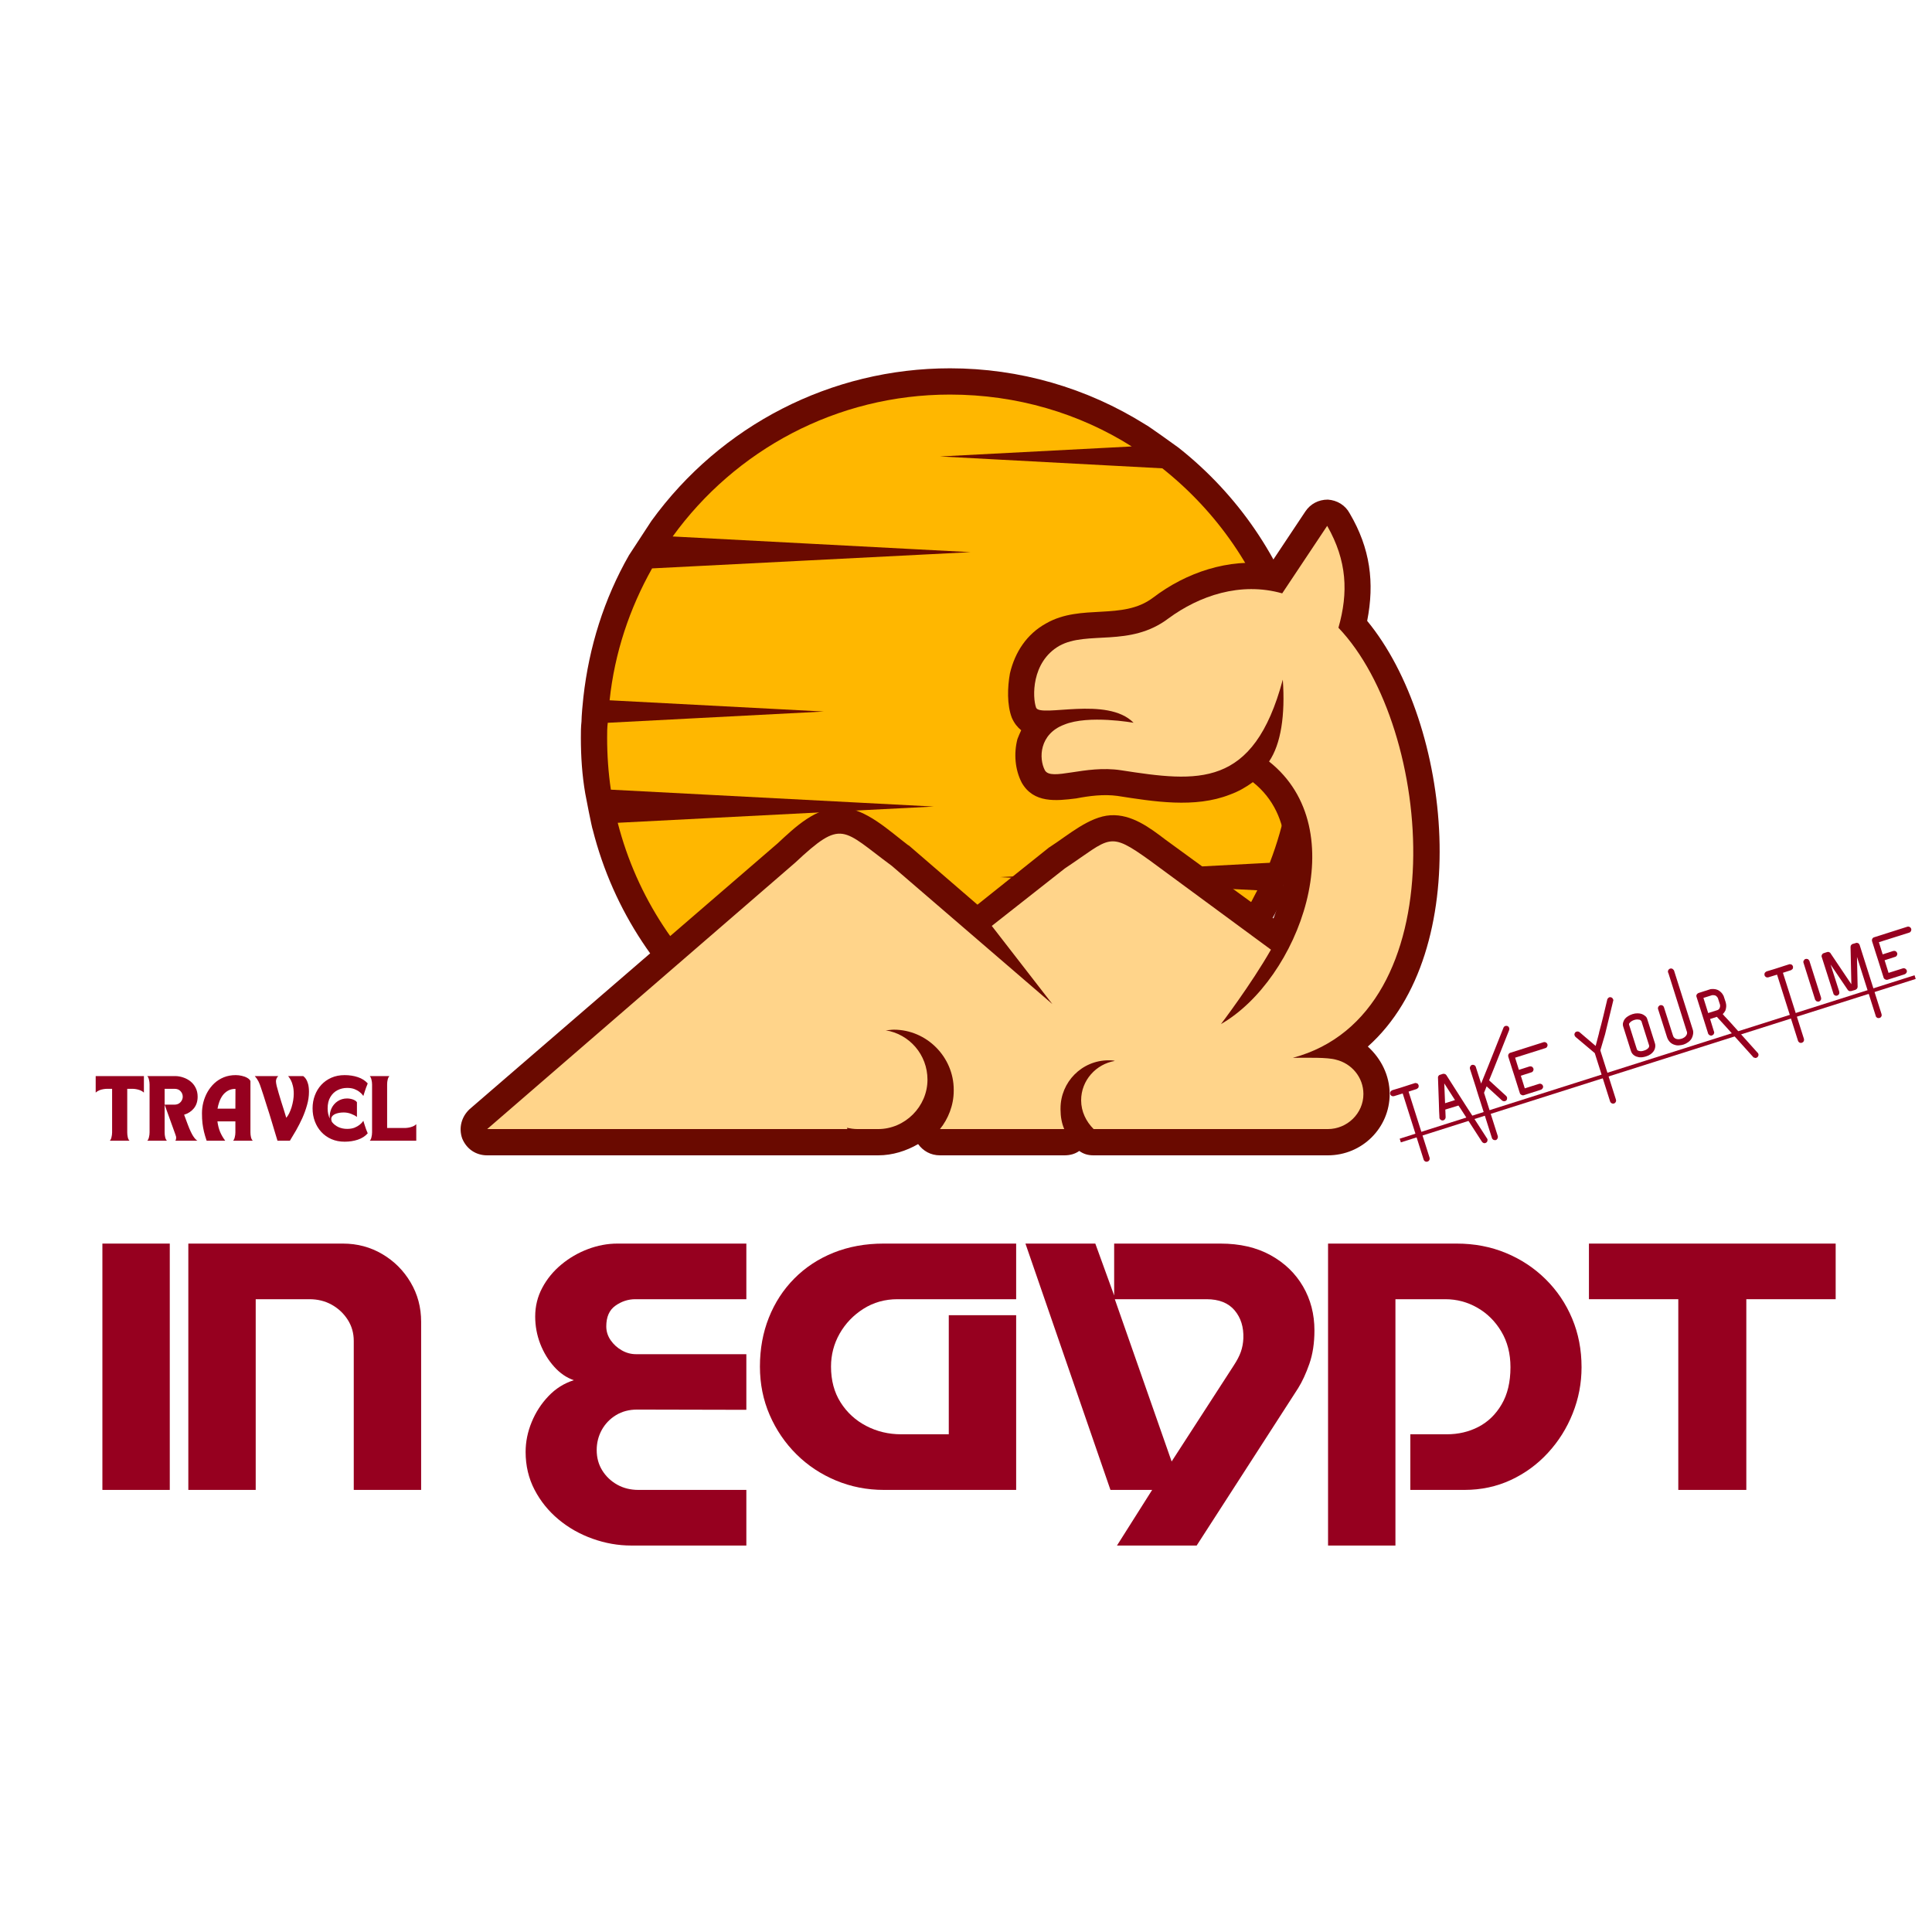 <svg xmlns="http://www.w3.org/2000/svg" xmlns:xlink="http://www.w3.org/1999/xlink" width="500" zoomAndPan="magnify" viewBox="0 0 375 375" height="500" preserveAspectRatio="xMidYMid meet" version="1.0"><defs><g/><clipPath id="539b9ead1d"><path d="M 112 71.375 L 257 71.375 L 257 215 L 112 215 Z M 112 71.375 " clip-rule="nonzero"/></clipPath><clipPath id="c674b25de6"><path d="M 89 96 L 280 96 L 280 224.375 L 89 224.375 Z M 89 96 " clip-rule="nonzero"/></clipPath><clipPath id="a510771457"><path d="M 271 189 L 372 189 L 372 222 L 271 222 Z M 271 189 " clip-rule="nonzero"/></clipPath><clipPath id="88a28b25fb"><path d="M 375 0 L 0 0 L 0 375 L 375 375 Z M 276.906 218.965 L 273.48 220.055 L 274.07 221.914 L 277.496 220.824 Z M 276.906 218.965 " clip-rule="evenodd"/></clipPath><clipPath id="44104086b5"><path d="M 375 0 L 0 0 L 0 375 L 375 375 Z M 287.027 215.754 L 283.445 216.891 L 284.035 218.75 L 287.617 217.613 Z M 287.027 215.754 " clip-rule="evenodd"/></clipPath><clipPath id="d57d388e3d"><path d="M 375 0 L 0 0 L 0 375 L 375 375 Z M 290.148 214.762 L 286.723 215.852 L 287.312 217.711 L 290.738 216.621 Z M 290.148 214.762 " clip-rule="evenodd"/></clipPath><clipPath id="e0cde5ec61"><path d="M 375 0 L 0 0 L 0 375 L 375 375 Z M 313.031 207.5 L 309.605 208.586 L 310.195 210.445 L 313.621 209.359 Z M 313.031 207.5 " clip-rule="evenodd"/></clipPath><clipPath id="a473281815"><path d="M 375 0 L 0 0 L 0 375 L 375 375 Z M 338.777 199.324 L 335.043 200.512 L 335.633 202.371 L 339.367 201.184 Z M 338.777 199.324 " clip-rule="evenodd"/></clipPath><clipPath id="7c38bba619"><path d="M 375 0 L 0 0 L 0 375 L 375 375 Z M 349.57 195.902 L 346.145 196.988 L 346.734 198.848 L 350.16 197.758 Z M 349.57 195.902 " clip-rule="evenodd"/></clipPath><clipPath id="563ff3f33c"><path d="M 375 0 L 0 0 L 0 375 L 375 375 Z M 364.652 191.113 L 361.227 192.199 L 361.816 194.059 L 365.242 192.969 Z M 364.652 191.113 " clip-rule="evenodd"/></clipPath></defs><rect x="-37.5" width="450" fill="#ffffff" y="-37.5" height="450" fill-opacity="1"/><rect x="-37.5" width="450" fill="#ffffff" y="-37.5" height="450" fill-opacity="1"/><g clip-path="url(#539b9ead1d)"><path fill="#6a0a00" d="M 228.758 86.898 C 240.273 96 248.762 108.375 253.004 122.453 C 253.246 123.18 254.215 126.695 254.336 127.547 C 255.551 132.645 256.035 137.984 256.035 143.203 C 256.035 152.18 254.461 161.039 251.188 169.289 C 250.699 170.383 249.973 171.23 249.125 171.836 C 249.25 172.93 249.125 174.02 248.641 175.113 C 236.516 199.5 211.664 214.91 184.391 214.91 C 151.66 214.91 123.051 192.707 115.051 161.039 C 114.93 160.918 113.594 154.121 113.594 154 C 112.988 150.484 112.746 146.844 112.746 143.203 C 112.746 142.109 112.746 141.141 112.867 140.047 C 112.867 139.078 113.113 136.285 113.234 135.316 C 114.324 125.609 117.234 116.266 122.082 107.773 L 126.445 101.102 C 139.902 82.531 161.355 71.488 184.391 71.488 C 197.848 71.488 210.938 75.254 222.336 82.41 C 222.699 82.531 228.273 86.535 228.758 86.898 Z M 228.758 86.898 " fill-opacity="1" fill-rule="evenodd"/></g><path fill="#ffb700" d="M 184.391 76.586 C 197.363 76.586 209.488 80.227 219.668 86.656 L 182.453 88.598 L 225.609 90.902 C 236.156 99.273 244.156 110.68 248.156 123.906 L 203.789 126.211 L 249.371 128.637 C 250.461 133.367 250.949 138.223 250.949 143.199 C 250.949 151.812 249.371 159.941 246.461 167.465 L 194.094 170.254 L 244.039 172.805 C 233.125 194.766 210.582 209.812 184.395 209.812 C 153.359 209.812 127.301 188.578 119.902 159.703 L 181.246 156.551 L 118.57 153.273 C 118.082 150 117.844 146.602 117.844 143.207 C 117.844 142.234 117.844 141.266 117.965 140.293 L 159.91 138.109 L 118.324 135.926 C 119.297 126.703 122.207 118.09 126.57 110.324 L 188.395 107.172 L 130.566 104.129 C 142.688 87.383 162.324 76.586 184.391 76.586 Z M 184.391 76.586 " fill-opacity="1" fill-rule="evenodd"/><g clip-path="url(#c674b25de6)"><path fill="#6a0a00" d="M 265.492 203.137 C 268.039 205.441 269.734 208.719 269.734 212.355 C 269.734 218.906 264.402 224.25 257.73 224.25 L 212.273 224.25 C 211.184 224.25 210.336 224.004 209.484 223.398 C 208.637 224.004 207.668 224.25 206.57 224.25 L 182.449 224.25 C 180.633 224.25 179.176 223.398 178.207 222.066 C 175.906 223.398 173.238 224.25 170.449 224.25 L 166.449 224.25 C 166.086 224.25 165.602 224.25 165.238 224.25 C 164.992 224.25 164.75 224.25 164.512 224.25 L 94.562 224.25 C 92.379 224.25 90.559 223.035 89.711 220.973 C 88.984 218.91 89.59 216.727 91.168 215.27 L 150.93 163.703 C 154.324 160.551 158.449 156.547 163.418 156.789 C 168.023 156.91 172.629 161.277 176.145 163.949 C 176.266 164.07 176.387 164.07 176.508 164.191 L 189.723 175.598 L 203.543 164.555 C 203.664 164.43 203.785 164.43 203.906 164.309 C 207.301 162.125 211.426 158.484 215.543 158.242 C 219.664 158 223.18 160.668 226.215 162.977 L 247.184 178.262 C 250.578 169.523 251.305 158.242 243.184 151.812 C 241.848 152.785 240.395 153.633 238.699 154.242 C 231.91 156.91 223.91 155.574 216.879 154.484 C 214.211 154.121 211.426 154.484 208.879 154.973 C 205 155.457 200.637 155.941 198.332 151.941 C 197 149.391 196.754 146.238 197.484 143.445 C 197.727 142.84 197.973 142.23 198.211 141.746 C 197.484 141.141 196.875 140.41 196.395 139.316 C 195.426 136.77 195.547 133.371 196.027 130.703 C 197 126.578 199.301 123.059 203.059 120.996 C 209.848 117.109 217.848 120.508 223.789 116.02 C 230.332 111.043 238.457 108.375 246.582 109.469 L 253.367 99.277 C 254.336 97.82 255.914 96.973 257.73 96.973 C 259.547 97.094 261.125 98.062 261.973 99.645 C 265.977 106.438 266.824 113.113 265.367 120.512 C 281.855 140.527 286.219 184.695 265.492 203.137 Z M 265.492 203.137 " fill-opacity="1" fill-rule="evenodd"/></g><path fill="#ffd48a" d="M 254.094 219.152 L 257.727 219.152 C 261.484 219.152 264.637 216.121 264.637 212.355 C 264.637 209.082 262.332 206.41 259.305 205.684 C 257.605 205.199 253.852 205.32 250.941 205.32 C 282.824 196.824 278.34 141.258 259.789 121.844 C 261.727 115.051 261.484 108.859 257.605 102.066 L 248.875 115.172 C 240.754 112.867 232.754 115.656 226.812 120.023 C 219.297 125.727 211.051 122.328 205.598 125.363 C 200.145 128.516 200.383 135.43 201.113 137.375 C 201.961 139.312 214.934 135.07 220.027 140.289 C 220.027 140.289 211.297 138.711 206.566 140.652 C 201.719 142.473 201.598 147.203 202.809 149.508 C 204.023 151.691 210.566 148.418 217.598 149.508 C 232.508 151.812 243.297 153.148 248.992 131.914 C 249.48 138.832 248.629 144.41 246.324 147.809 C 263.055 161.035 252.023 190.152 236.992 198.77 C 236.992 198.77 242.809 191.129 246.691 184.328 L 223.293 167.102 C 215.051 161.156 215.66 162.613 206.688 168.559 L 192.504 179.719 L 204.262 194.887 L 173.109 168.07 C 163.41 160.914 163.531 158.852 154.316 167.469 L 94.562 219.152 L 164.508 219.152 C 164.508 219.152 164.387 219.031 164.387 218.906 C 164.988 219.031 165.719 219.152 166.445 219.152 L 170.445 219.152 C 175.66 219.152 180.023 214.785 180.023 209.566 C 180.023 204.711 176.508 200.711 171.902 199.98 C 172.391 199.98 172.992 199.859 173.48 199.859 C 179.906 199.859 185.117 205.195 185.117 211.504 L 185.117 211.75 C 185.117 214.539 184.027 217.207 182.449 219.152 L 206.57 219.152 C 206.086 218.059 205.848 216.723 205.848 215.391 L 205.848 215.145 C 205.848 210.047 209.965 205.805 215.18 205.805 C 215.543 205.805 216.027 205.805 216.391 205.926 C 212.754 206.531 209.848 209.688 209.848 213.566 C 209.848 215.75 210.816 217.691 212.273 219.148 L 254.094 219.148 Z M 254.094 219.152 " fill-opacity="1" fill-rule="evenodd"/><g fill="#96001f" fill-opacity="1"><g transform="translate(18.078, 289.191)"><g><path d="M 1.797 -47.812 L 14.875 -47.812 L 14.875 0 L 1.797 0 Z M 1.797 -47.812 "/></g></g></g><g fill="#96001f" fill-opacity="1"><g transform="translate(34.758, 289.191)"><g><path d="M 1.797 -47.812 L 31.797 -47.812 C 34.598 -47.812 37.148 -47.129 39.453 -45.766 C 41.754 -44.41 43.582 -42.582 44.938 -40.281 C 46.301 -37.988 46.984 -35.441 46.984 -32.641 L 46.984 0 L 33.906 0 L 33.906 -28.922 C 33.906 -30.441 33.516 -31.812 32.734 -33.031 C 31.953 -34.25 30.922 -35.219 29.641 -35.938 C 28.359 -36.656 26.914 -37.016 25.312 -37.016 L 14.875 -37.016 L 14.875 0 L 1.797 0 Z M 1.797 -47.812 "/></g></g></g><g fill="#96001f" fill-opacity="1"><g transform="translate(83.178, 289.191)"><g/></g></g><g fill="#96001f" fill-opacity="1"><g transform="translate(101.178, 289.191)"><g><path d="M 18.656 -47.812 L 43.688 -47.812 L 43.688 -37.016 L 22.141 -37.016 C 20.742 -37.016 19.453 -36.594 18.266 -35.75 C 17.086 -34.914 16.5 -33.578 16.5 -31.734 C 16.5 -30.773 16.781 -29.883 17.344 -29.062 C 17.906 -28.25 18.625 -27.594 19.5 -27.094 C 20.375 -26.594 21.297 -26.344 22.266 -26.344 L 43.688 -26.344 L 43.688 -15.547 L 22.5 -15.594 C 20.938 -15.594 19.566 -15.234 18.391 -14.516 C 17.211 -13.797 16.289 -12.836 15.625 -11.641 C 14.969 -10.441 14.641 -9.141 14.641 -7.734 C 14.641 -6.254 15 -4.938 15.719 -3.781 C 16.438 -2.625 17.406 -1.703 18.625 -1.016 C 19.844 -0.336 21.211 0 22.734 0 L 43.688 0 L 43.688 10.797 L 21.359 10.797 C 18.797 10.797 16.285 10.352 13.828 9.469 C 11.367 8.594 9.164 7.344 7.219 5.719 C 5.281 4.102 3.734 2.188 2.578 -0.031 C 1.422 -2.25 0.844 -4.695 0.844 -7.375 C 0.844 -9.332 1.234 -11.258 2.016 -13.156 C 2.797 -15.062 3.883 -16.742 5.281 -18.203 C 6.676 -19.672 8.316 -20.703 10.203 -21.297 C 8.797 -21.773 7.523 -22.645 6.391 -23.906 C 5.254 -25.164 4.352 -26.645 3.688 -28.344 C 3.031 -30.051 2.703 -31.82 2.703 -33.656 C 2.703 -35.656 3.16 -37.516 4.078 -39.234 C 4.992 -40.953 6.223 -42.453 7.766 -43.734 C 9.305 -45.016 11.023 -46.016 12.922 -46.734 C 14.828 -47.453 16.738 -47.812 18.656 -47.812 Z M 18.656 -47.812 "/></g></g></g><g fill="#96001f" fill-opacity="1"><g transform="translate(146.658, 289.191)"><g><path d="M 24.844 -47.812 L 50.578 -47.812 L 50.578 -37.016 L 27.547 -37.016 C 25.098 -37.016 22.895 -36.395 20.938 -35.156 C 18.977 -33.914 17.438 -32.305 16.312 -30.328 C 15.195 -28.348 14.641 -26.219 14.641 -23.938 C 14.641 -21.258 15.258 -18.941 16.5 -16.984 C 17.738 -15.023 19.395 -13.504 21.469 -12.422 C 23.551 -11.336 25.816 -10.797 28.266 -10.797 L 37.5 -10.797 L 37.5 -33.906 L 50.578 -33.906 L 50.578 0 L 24.906 0 C 21.625 0 18.52 -0.609 15.594 -1.828 C 12.676 -3.047 10.117 -4.742 7.922 -6.922 C 5.723 -9.109 3.992 -11.648 2.734 -14.547 C 1.473 -17.453 0.844 -20.582 0.844 -23.938 C 0.844 -27.375 1.422 -30.539 2.578 -33.438 C 3.734 -36.344 5.379 -38.875 7.516 -41.031 C 9.66 -43.195 12.203 -44.867 15.141 -46.047 C 18.086 -47.223 21.32 -47.812 24.844 -47.812 Z M 24.844 -47.812 "/></g></g></g><g fill="#96001f" fill-opacity="1"><g transform="translate(199.038, 289.191)"><g><path d="M 17.344 -37.016 L 28.375 -5.516 L 40.375 -24.062 C 41.062 -25.102 41.539 -26.02 41.812 -26.812 C 42.094 -27.613 42.254 -28.477 42.297 -29.406 C 42.379 -31.602 41.812 -33.422 40.594 -34.859 C 39.375 -36.297 37.562 -37.016 35.156 -37.016 Z M 0 -47.812 L 13.562 -47.812 L 17.219 -37.734 L 17.219 -47.812 L 37.859 -47.812 C 41.617 -47.812 44.859 -47.062 47.578 -45.562 C 50.297 -44.062 52.395 -42.039 53.875 -39.5 C 55.352 -36.969 56.094 -34.117 56.094 -30.953 C 56.094 -28.516 55.766 -26.352 55.109 -24.469 C 54.453 -22.594 53.723 -21.016 52.922 -19.734 L 33.234 10.797 L 17.766 10.797 L 24.594 0 L 16.5 0 Z M 0 -47.812 "/></g></g></g><g fill="#96001f" fill-opacity="1"><g transform="translate(255.978, 289.191)"><g><path d="M 1.797 -47.812 L 26.766 -47.812 C 30.203 -47.812 33.391 -47.203 36.328 -45.984 C 39.266 -44.766 41.832 -43.066 44.031 -40.891 C 46.238 -38.711 47.953 -36.172 49.172 -33.266 C 50.391 -30.367 51 -27.219 51 -23.812 C 51 -20.695 50.426 -17.707 49.281 -14.844 C 48.145 -11.988 46.547 -9.441 44.484 -7.203 C 42.43 -4.961 40.023 -3.203 37.266 -1.922 C 34.504 -0.641 31.504 0 28.266 0 L 17.766 0 L 17.766 -10.797 L 24.844 -10.797 C 27.082 -10.797 29.129 -11.273 30.984 -12.234 C 32.848 -13.203 34.348 -14.656 35.484 -16.594 C 36.629 -18.531 37.203 -20.938 37.203 -23.812 C 37.203 -26.457 36.609 -28.77 35.422 -30.75 C 34.242 -32.727 32.695 -34.266 30.781 -35.359 C 28.863 -36.461 26.785 -37.016 24.547 -37.016 L 14.875 -37.016 L 14.875 10.797 L 1.797 10.797 Z M 1.797 -47.812 "/></g></g></g><g fill="#96001f" fill-opacity="1"><g transform="translate(307.818, 289.191)"><g><path d="M 0.594 -47.812 L 48.484 -47.812 L 48.484 -37.016 L 31.141 -37.016 L 31.141 0 L 17.938 0 L 17.938 -37.016 L 0.594 -37.016 Z M 0.594 -47.812 "/></g></g></g><g fill="#96001f" fill-opacity="1"><g transform="translate(18.307, 221.414)"><g><path d="M 0.266 -12.547 L 9.625 -12.547 L 9.625 -9.344 C 9.414 -9.539 9.172 -9.691 8.891 -9.797 C 8.617 -9.898 8.348 -9.973 8.078 -10.016 C 7.816 -10.055 7.578 -10.078 7.359 -10.078 L 6.391 -10.078 L 6.391 -1.609 C 6.391 -1.285 6.426 -0.969 6.5 -0.656 C 6.57 -0.344 6.688 -0.125 6.844 0 L 3 0 C 3.145 -0.125 3.254 -0.344 3.328 -0.656 C 3.41 -0.977 3.453 -1.301 3.453 -1.625 L 3.453 -10.078 L 2.516 -10.078 C 2.305 -10.078 2.066 -10.055 1.797 -10.016 C 1.523 -9.973 1.254 -9.898 0.984 -9.797 C 0.711 -9.691 0.473 -9.539 0.266 -9.344 Z M 0.266 -12.547 "/></g></g></g><g fill="#96001f" fill-opacity="1"><g transform="translate(28.314, 221.414)"><g><path d="M 0.719 -10.922 C 0.719 -11.242 0.676 -11.562 0.594 -11.875 C 0.52 -12.188 0.41 -12.41 0.266 -12.547 L 5.688 -12.547 C 6.207 -12.547 6.723 -12.457 7.234 -12.281 C 7.754 -12.113 8.223 -11.863 8.641 -11.531 C 9.066 -11.195 9.406 -10.781 9.656 -10.281 C 9.914 -9.781 10.047 -9.203 10.047 -8.547 C 10.047 -7.641 9.801 -6.883 9.312 -6.281 C 8.82 -5.688 8.191 -5.273 7.422 -5.047 L 8.156 -3.078 C 8.52 -2.117 8.859 -1.395 9.172 -0.906 C 9.484 -0.426 9.766 -0.125 10.016 0 L 5.719 0 C 5.812 -0.113 5.863 -0.273 5.875 -0.484 C 5.895 -0.691 5.844 -0.941 5.719 -1.234 L 3.641 -7 L 3.641 -1.609 C 3.641 -1.285 3.676 -0.969 3.75 -0.656 C 3.832 -0.344 3.945 -0.125 4.094 0 L 0.266 0 C 0.41 -0.125 0.52 -0.344 0.594 -0.656 C 0.676 -0.977 0.719 -1.301 0.719 -1.625 Z M 3.641 -7 L 5.5 -7 C 5.875 -7 6.18 -7.078 6.422 -7.234 C 6.66 -7.391 6.844 -7.586 6.969 -7.828 C 7.094 -8.066 7.156 -8.305 7.156 -8.547 C 7.156 -8.953 7.016 -9.305 6.734 -9.609 C 6.461 -9.922 6.062 -10.078 5.531 -10.078 L 3.641 -10.078 Z M 3.641 -7 "/></g></g></g><g fill="#96001f" fill-opacity="1"><g transform="translate(38.75, 221.414)"><g><path d="M 1.359 0 C 1.148 -0.613 0.977 -1.191 0.844 -1.734 C 0.719 -2.273 0.617 -2.832 0.547 -3.406 C 0.484 -3.977 0.453 -4.613 0.453 -5.312 C 0.453 -6.031 0.539 -6.742 0.719 -7.453 C 0.906 -8.172 1.176 -8.844 1.531 -9.469 C 1.895 -10.102 2.336 -10.664 2.859 -11.156 C 3.391 -11.645 4 -12.031 4.688 -12.312 C 5.383 -12.594 6.156 -12.734 7 -12.734 C 7.406 -12.734 7.801 -12.688 8.188 -12.594 C 8.582 -12.508 8.93 -12.379 9.234 -12.203 C 9.535 -12.035 9.742 -11.832 9.859 -11.594 L 9.859 -1.625 C 9.859 -1.301 9.895 -0.977 9.969 -0.656 C 10.051 -0.344 10.172 -0.125 10.328 0 L 6.484 0 C 6.629 -0.125 6.738 -0.344 6.812 -0.656 C 6.895 -0.969 6.938 -1.285 6.938 -1.609 L 6.938 -3.75 L 3.453 -3.75 C 3.547 -3.008 3.719 -2.332 3.969 -1.719 C 4.227 -1.113 4.562 -0.539 4.969 0 Z M 3.469 -6.219 L 6.938 -6.219 L 6.953 -10.062 C 6.379 -10.062 5.891 -9.941 5.484 -9.703 C 5.078 -9.473 4.734 -9.164 4.453 -8.781 C 4.18 -8.395 3.969 -7.977 3.812 -7.531 C 3.656 -7.082 3.539 -6.645 3.469 -6.219 Z M 3.469 -6.219 "/></g></g></g><g fill="#96001f" fill-opacity="1"><g transform="translate(49.329, 221.414)"><g><path d="M 1.797 -8.859 C 1.629 -9.359 1.473 -9.828 1.328 -10.266 C 1.191 -10.711 1.031 -11.125 0.844 -11.5 C 0.656 -11.875 0.414 -12.223 0.125 -12.547 L 4.688 -12.547 C 4.531 -12.41 4.414 -12.25 4.344 -12.062 C 4.27 -11.883 4.234 -11.711 4.234 -11.547 C 4.234 -11.336 4.281 -11.031 4.375 -10.625 C 4.477 -10.219 4.609 -9.75 4.766 -9.219 C 4.922 -8.688 5.086 -8.133 5.266 -7.562 C 5.441 -6.988 5.617 -6.43 5.797 -5.891 C 5.973 -5.359 6.117 -4.879 6.234 -4.453 C 6.43 -4.672 6.617 -4.957 6.797 -5.312 C 6.973 -5.676 7.129 -6.07 7.266 -6.5 C 7.398 -6.938 7.504 -7.379 7.578 -7.828 C 7.648 -8.285 7.688 -8.707 7.688 -9.094 C 7.688 -9.707 7.629 -10.227 7.516 -10.656 C 7.41 -11.094 7.285 -11.445 7.141 -11.719 C 6.992 -12 6.863 -12.207 6.75 -12.344 C 6.645 -12.477 6.594 -12.547 6.594 -12.547 L 9.531 -12.547 C 9.531 -12.547 9.582 -12.5 9.688 -12.406 C 9.801 -12.32 9.93 -12.172 10.078 -11.953 C 10.223 -11.734 10.352 -11.422 10.469 -11.016 C 10.582 -10.609 10.641 -10.098 10.641 -9.484 C 10.641 -8.641 10.516 -7.785 10.266 -6.922 C 10.023 -6.055 9.719 -5.207 9.344 -4.375 C 8.969 -3.551 8.566 -2.766 8.141 -2.016 C 7.711 -1.273 7.312 -0.602 6.938 0 L 4.531 0 C 4.32 -0.695 4.129 -1.332 3.953 -1.906 C 3.773 -2.488 3.609 -3.047 3.453 -3.578 C 3.297 -4.109 3.133 -4.641 2.969 -5.172 C 2.801 -5.711 2.617 -6.281 2.422 -6.875 C 2.234 -7.477 2.023 -8.141 1.797 -8.859 Z M 1.797 -8.859 "/></g></g></g><g fill="#96001f" fill-opacity="1"><g transform="translate(60.219, 221.414)"><g><path d="M 6.672 0.188 C 5.723 0.188 4.867 0.02 4.109 -0.312 C 3.348 -0.645 2.691 -1.109 2.141 -1.703 C 1.598 -2.297 1.18 -2.984 0.891 -3.766 C 0.598 -4.547 0.453 -5.383 0.453 -6.281 C 0.453 -7.176 0.598 -8.008 0.891 -8.781 C 1.18 -9.562 1.598 -10.25 2.141 -10.844 C 2.691 -11.438 3.348 -11.898 4.109 -12.234 C 4.867 -12.566 5.723 -12.734 6.672 -12.734 C 7.598 -12.734 8.453 -12.602 9.234 -12.344 C 10.016 -12.082 10.656 -11.676 11.156 -11.125 C 11.039 -10.852 10.93 -10.57 10.828 -10.281 C 10.734 -10 10.645 -9.738 10.562 -9.5 C 10.488 -9.258 10.426 -9.062 10.375 -8.906 C 10.332 -8.758 10.312 -8.688 10.312 -8.688 C 10.312 -8.688 10.25 -8.766 10.125 -8.922 C 10.008 -9.086 9.82 -9.27 9.562 -9.469 C 9.312 -9.676 8.988 -9.859 8.594 -10.016 C 8.195 -10.172 7.719 -10.25 7.156 -10.25 C 6.488 -10.25 5.867 -10.102 5.297 -9.812 C 4.723 -9.52 4.258 -9.078 3.906 -8.484 C 3.551 -7.898 3.375 -7.16 3.375 -6.266 C 3.375 -5.879 3.41 -5.523 3.484 -5.203 C 3.555 -4.879 3.656 -4.582 3.781 -4.312 C 3.738 -5.039 3.852 -5.695 4.125 -6.281 C 4.406 -6.863 4.805 -7.328 5.328 -7.672 C 5.859 -8.023 6.469 -8.203 7.156 -8.203 C 7.414 -8.203 7.676 -8.172 7.938 -8.109 C 8.207 -8.047 8.441 -7.957 8.641 -7.844 C 8.848 -7.727 8.988 -7.602 9.062 -7.469 L 9.062 -4.609 C 8.801 -4.828 8.438 -5.023 7.969 -5.203 C 7.5 -5.391 7.008 -5.484 6.5 -5.484 C 5.977 -5.484 5.508 -5.414 5.094 -5.281 C 4.676 -5.145 4.379 -4.941 4.203 -4.672 C 4.023 -4.398 4.031 -4.051 4.219 -3.625 C 4.57 -3.188 5.004 -2.852 5.516 -2.625 C 6.023 -2.406 6.57 -2.297 7.156 -2.297 C 7.719 -2.297 8.195 -2.375 8.594 -2.531 C 8.988 -2.695 9.312 -2.879 9.562 -3.078 C 9.82 -3.285 10.008 -3.469 10.125 -3.625 C 10.25 -3.789 10.312 -3.875 10.312 -3.875 C 10.312 -3.875 10.332 -3.797 10.375 -3.641 C 10.426 -3.492 10.488 -3.297 10.562 -3.047 C 10.645 -2.805 10.734 -2.539 10.828 -2.25 C 10.93 -1.969 11.039 -1.695 11.156 -1.438 C 10.656 -0.875 10.016 -0.461 9.234 -0.203 C 8.453 0.055 7.598 0.188 6.672 0.188 Z M 6.672 0.188 "/></g></g></g><g fill="#96001f" fill-opacity="1"><g transform="translate(71.5, 221.414)"><g><path d="M 0.266 0 C 0.41 -0.125 0.52 -0.344 0.594 -0.656 C 0.676 -0.977 0.719 -1.301 0.719 -1.625 L 0.719 -10.922 C 0.719 -11.242 0.676 -11.562 0.594 -11.875 C 0.52 -12.188 0.41 -12.41 0.266 -12.547 L 4.094 -12.547 C 3.945 -12.41 3.832 -12.188 3.75 -11.875 C 3.676 -11.57 3.641 -11.258 3.641 -10.938 L 3.641 -2.469 L 7.031 -2.469 C 7.25 -2.469 7.488 -2.488 7.75 -2.531 C 8.02 -2.57 8.289 -2.645 8.562 -2.75 C 8.844 -2.852 9.086 -3.004 9.297 -3.203 L 9.297 0 Z M 0.266 0 "/></g></g></g><g clip-path="url(#a510771457)"><g clip-path="url(#88a28b25fb)"><g clip-path="url(#44104086b5)"><g clip-path="url(#d57d388e3d)"><g clip-path="url(#e0cde5ec61)"><g clip-path="url(#a473281815)"><g clip-path="url(#7c38bba619)"><g clip-path="url(#563ff3f33c)"><path fill="#96001f" d="M 271.68 221.02 L 371.609 189.297 L 371.84 190.012 L 271.906 221.734 Z M 271.68 221.02 " fill-opacity="1" fill-rule="nonzero"/></g></g></g></g></g></g></g></g><g fill="#96001f" fill-opacity="1"><g transform="translate(271.451, 220.305)"><g><path d="M 3.094 -10.047 L 3.234 -10.094 C 3.273 -10.094 3.32 -10.086 3.375 -10.078 C 3.426 -10.078 3.477 -10.066 3.531 -10.047 C 3.57 -10.035 3.613 -10.02 3.656 -10 C 3.688 -9.969 3.727 -9.93 3.781 -9.891 C 3.801 -9.848 3.82 -9.805 3.844 -9.766 C 3.863 -9.742 3.879 -9.719 3.891 -9.688 L 3.906 -9.641 C 3.914 -9.578 3.914 -9.523 3.906 -9.484 C 3.906 -9.43 3.906 -9.383 3.906 -9.344 C 3.895 -9.289 3.875 -9.242 3.844 -9.203 C 3.82 -9.148 3.785 -9.109 3.734 -9.078 C 3.703 -9.047 3.66 -9.02 3.609 -9 C 3.609 -8.977 3.598 -8.961 3.578 -8.953 C 3.555 -8.941 3.531 -8.93 3.5 -8.922 L 1.953 -8.422 L 6.016 4.359 C 6.023 4.41 6.035 4.461 6.047 4.516 C 6.055 4.547 6.055 4.594 6.047 4.656 C 6.047 4.695 6.035 4.742 6.016 4.797 C 5.992 4.848 5.969 4.895 5.938 4.938 C 5.914 4.969 5.883 5.004 5.844 5.047 C 5.801 5.066 5.758 5.086 5.719 5.109 C 5.688 5.129 5.66 5.145 5.641 5.156 L 5.578 5.172 C 5.535 5.18 5.488 5.188 5.438 5.188 C 5.383 5.176 5.336 5.172 5.297 5.172 C 5.242 5.16 5.191 5.141 5.141 5.109 C 5.098 5.086 5.062 5.055 5.031 5.016 C 5 4.973 4.969 4.938 4.938 4.906 C 4.926 4.883 4.914 4.863 4.906 4.844 L 4.875 4.766 L 0.812 -8.062 C 0.457 -7.957 -0.066 -7.797 -0.766 -7.578 C -0.805 -7.555 -0.852 -7.539 -0.906 -7.531 C -0.945 -7.52 -1 -7.52 -1.062 -7.531 C -1.102 -7.52 -1.145 -7.52 -1.188 -7.531 C -1.25 -7.551 -1.301 -7.57 -1.344 -7.594 C -1.383 -7.625 -1.422 -7.656 -1.453 -7.688 C -1.492 -7.727 -1.531 -7.766 -1.562 -7.797 C -1.57 -7.836 -1.586 -7.883 -1.609 -7.938 L -1.609 -7.953 C -1.629 -8.004 -1.641 -8.047 -1.641 -8.078 C -1.641 -8.141 -1.633 -8.191 -1.625 -8.234 C -1.613 -8.297 -1.598 -8.348 -1.578 -8.391 C -1.547 -8.422 -1.516 -8.457 -1.484 -8.5 C -1.453 -8.539 -1.414 -8.57 -1.375 -8.594 C -1.352 -8.625 -1.332 -8.641 -1.312 -8.641 C -1.289 -8.648 -1.27 -8.664 -1.25 -8.688 L -1.25 -8.672 L -1.328 -8.641 L -1.234 -8.672 C -1.234 -8.68 -1.219 -8.691 -1.188 -8.703 C -0.633 -8.867 -0.164 -9.008 0.219 -9.125 L 1.438 -9.516 L 2.203 -9.766 Z M 3.094 -10.047 "/></g></g></g><g fill="#96001f" fill-opacity="1"><g transform="translate(278.691, 218.007)"><g><path d="M 0.828 -9.391 L 1.344 -9.562 C 1.477 -9.602 1.609 -9.598 1.734 -9.547 C 1.867 -9.516 1.973 -9.441 2.047 -9.328 C 2.867 -8.035 4.109 -6.094 5.766 -3.5 C 6.691 -2.07 8.078 0.07 9.922 2.938 C 9.961 2.977 9.992 3.023 10.016 3.078 C 10.047 3.18 10.047 3.285 10.016 3.391 C 10.004 3.566 9.922 3.695 9.766 3.781 C 9.734 3.812 9.695 3.832 9.656 3.844 C 9.539 3.883 9.43 3.895 9.328 3.875 C 9.148 3.812 9.02 3.711 8.938 3.578 C 8 2.141 6.613 -0.004 4.781 -2.859 C 4.688 -2.984 4.555 -3.172 4.391 -3.422 C 3.828 -3.254 2.977 -2.992 1.844 -2.641 C 1.852 -2.316 1.875 -1.816 1.906 -1.141 C 1.906 -0.992 1.848 -0.852 1.734 -0.719 C 1.609 -0.594 1.473 -0.531 1.328 -0.531 C 1.172 -0.52 1.023 -0.578 0.891 -0.703 C 0.797 -0.773 0.738 -0.859 0.719 -0.953 C 0.695 -1.004 0.691 -1.051 0.703 -1.094 L 0.688 -1.453 C 0.676 -1.691 0.66 -1.973 0.641 -2.297 C 0.641 -2.672 0.629 -3.035 0.609 -3.391 L 0.594 -3.906 C 0.551 -5 0.492 -6.633 0.422 -8.812 C 0.398 -8.938 0.426 -9.047 0.5 -9.141 C 0.562 -9.266 0.648 -9.344 0.766 -9.375 L 0.781 -9.391 Z M 1.797 -3.875 L 3.719 -4.484 C 3.258 -5.211 2.566 -6.289 1.641 -7.719 C 1.672 -6.863 1.723 -5.582 1.797 -3.875 Z M 1.797 -3.875 "/></g></g></g><g fill="#96001f" fill-opacity="1"><g transform="translate(286.58, 215.503)"><g><path d="M 6.219 -16.219 C 6.281 -16.145 6.32 -16.066 6.344 -15.984 L 6.375 -15.906 C 6.383 -15.789 6.375 -15.676 6.344 -15.562 C 5.688 -13.906 4.703 -11.426 3.391 -8.125 C 3.18 -7.613 2.867 -6.844 2.453 -5.812 C 3.035 -5.281 3.914 -4.473 5.094 -3.391 C 5.238 -3.254 5.461 -3.051 5.766 -2.781 C 5.879 -2.676 5.941 -2.539 5.953 -2.375 C 5.953 -2.188 5.906 -2.039 5.812 -1.938 C 5.707 -1.82 5.562 -1.758 5.375 -1.75 C 5.219 -1.75 5.078 -1.801 4.953 -1.906 C 4.805 -2.031 4.586 -2.234 4.297 -2.516 C 3.773 -2.984 3 -3.691 1.969 -4.641 C 1.863 -4.359 1.695 -3.941 1.469 -3.391 L 4.141 5.016 C 4.18 5.16 4.164 5.312 4.094 5.469 C 4.02 5.625 3.91 5.727 3.766 5.781 C 3.609 5.82 3.453 5.805 3.297 5.734 C 3.141 5.641 3.039 5.52 3 5.375 L 0.734 -1.75 L 0.625 -2.094 L 0.375 -2.859 L 0.109 -3.719 L 0.062 -3.859 L -0.078 -4.344 L -1.266 -8.047 C -1.305 -8.18 -1.289 -8.32 -1.219 -8.469 C -1.164 -8.613 -1.07 -8.719 -0.938 -8.781 C -0.781 -8.844 -0.613 -8.836 -0.438 -8.766 C -0.27 -8.68 -0.164 -8.562 -0.125 -8.406 L 0.906 -5.188 C 1.195 -5.938 1.656 -7.066 2.281 -8.578 C 2.938 -10.223 3.922 -12.695 5.234 -16 C 5.266 -16.094 5.312 -16.164 5.375 -16.219 C 5.445 -16.289 5.52 -16.336 5.594 -16.359 L 5.609 -16.359 C 5.711 -16.391 5.82 -16.395 5.938 -16.375 C 6.051 -16.344 6.145 -16.289 6.219 -16.219 Z M 6.219 -16.219 "/></g></g></g><g fill="#96001f" fill-opacity="1"><g transform="translate(294.021, 213.141)"><g><path d="M -0.875 -8.797 L 5.562 -10.844 C 5.719 -10.895 5.875 -10.883 6.031 -10.812 C 6.188 -10.719 6.285 -10.598 6.328 -10.453 C 6.379 -10.305 6.363 -10.156 6.281 -10 C 6.207 -9.844 6.094 -9.742 5.938 -9.703 L 0.062 -7.844 L 0.797 -5.484 L 2.844 -6.141 C 3 -6.18 3.156 -6.172 3.312 -6.109 C 3.457 -6.016 3.555 -5.895 3.609 -5.75 C 3.66 -5.602 3.645 -5.453 3.562 -5.297 C 3.488 -5.141 3.375 -5.039 3.219 -5 L 1.172 -4.344 L 1.938 -1.891 L 4.703 -2.766 C 4.848 -2.816 5.004 -2.801 5.172 -2.719 C 5.316 -2.645 5.414 -2.531 5.469 -2.375 C 5.52 -2.227 5.504 -2.078 5.422 -1.922 C 5.336 -1.785 5.227 -1.688 5.094 -1.625 L 5.078 -1.625 L 1.75 -0.562 C 1.594 -0.52 1.441 -0.539 1.297 -0.625 C 1.141 -0.695 1.035 -0.805 0.984 -0.953 L -0.141 -4.516 L -0.516 -5.672 L -1.266 -8.047 C -1.305 -8.191 -1.297 -8.336 -1.234 -8.484 C -1.172 -8.617 -1.07 -8.719 -0.938 -8.781 L -0.891 -8.797 Z M -0.875 -8.797 "/></g></g></g><g fill="#96001f" fill-opacity="1"><g transform="translate(307.106, 208.987)"><g><path d="M 5.484 -15.438 C 5.535 -15.426 5.586 -15.41 5.641 -15.391 C 5.691 -15.367 5.738 -15.348 5.781 -15.328 C 5.812 -15.305 5.844 -15.273 5.875 -15.234 C 5.914 -15.191 5.941 -15.145 5.953 -15.094 C 5.973 -15.07 5.988 -15.051 6 -15.031 L 6.016 -14.984 L 6.047 -14.828 C 6.035 -14.797 6.023 -14.77 6.016 -14.75 C 6.023 -14.727 6.02 -14.703 6 -14.672 C 5.352 -11.984 4.93 -10.242 4.734 -9.453 C 4.547 -8.641 4.445 -8.234 4.438 -8.234 C 4.238 -7.547 3.93 -6.504 3.516 -5.109 C 3.535 -5.066 3.547 -5.035 3.547 -5.016 C 3.555 -5.004 3.566 -4.988 3.578 -4.969 C 3.598 -4.969 3.598 -4.977 3.578 -5 C 3.566 -5.02 3.562 -5.047 3.562 -5.078 C 3.57 -5.016 3.57 -4.977 3.562 -4.969 C 3.57 -4.957 3.578 -4.938 3.578 -4.906 L 6.531 4.391 C 6.551 4.43 6.562 4.477 6.562 4.531 C 6.57 4.57 6.578 4.625 6.578 4.688 C 6.578 4.727 6.566 4.77 6.547 4.812 C 6.535 4.863 6.508 4.914 6.469 4.969 C 6.445 5 6.414 5.035 6.375 5.078 C 6.344 5.098 6.305 5.125 6.266 5.156 C 6.223 5.176 6.188 5.191 6.156 5.203 L 6.109 5.219 C 6.055 5.219 6.008 5.219 5.969 5.219 C 5.914 5.219 5.863 5.211 5.812 5.203 C 5.77 5.18 5.723 5.156 5.672 5.125 C 5.641 5.102 5.609 5.082 5.578 5.062 L 5.484 4.938 C 5.453 4.906 5.438 4.879 5.438 4.859 L 5.406 4.781 L 2.438 -4.578 C 1.625 -5.254 0.406 -6.281 -1.219 -7.656 C -1.25 -7.676 -1.285 -7.711 -1.328 -7.766 C -1.359 -7.785 -1.391 -7.816 -1.422 -7.859 C -1.441 -7.91 -1.457 -7.961 -1.469 -8.016 C -1.488 -8.066 -1.504 -8.113 -1.516 -8.156 C -1.516 -8.195 -1.508 -8.25 -1.5 -8.312 C -1.488 -8.344 -1.473 -8.383 -1.453 -8.438 L -1.375 -8.562 C -1.344 -8.594 -1.312 -8.629 -1.281 -8.672 C -1.258 -8.68 -1.234 -8.691 -1.203 -8.703 C -1.18 -8.711 -1.16 -8.723 -1.141 -8.734 C -1.129 -8.754 -1.141 -8.754 -1.172 -8.734 C -1.18 -8.711 -1.195 -8.695 -1.219 -8.688 C -1.188 -8.719 -1.141 -8.738 -1.078 -8.75 C -1.035 -8.77 -0.988 -8.781 -0.938 -8.781 C -0.883 -8.781 -0.832 -8.773 -0.781 -8.766 C -0.75 -8.754 -0.707 -8.738 -0.656 -8.719 C -0.625 -8.719 -0.598 -8.707 -0.578 -8.688 C -0.555 -8.676 -0.535 -8.66 -0.516 -8.641 C 0.172 -8.047 1.211 -7.156 2.609 -5.969 C 2.754 -6.539 2.977 -7.395 3.281 -8.531 L 3.266 -8.547 C 3.566 -9.641 3.848 -10.727 4.109 -11.812 C 4.367 -12.914 4.629 -14.008 4.891 -15.094 C 4.922 -15.133 4.957 -15.172 5 -15.203 C 5.031 -15.242 5.066 -15.285 5.109 -15.328 C 5.117 -15.348 5.133 -15.359 5.156 -15.359 C 5.176 -15.367 5.195 -15.383 5.219 -15.406 C 5.25 -15.414 5.297 -15.422 5.359 -15.422 C 5.398 -15.422 5.441 -15.426 5.484 -15.438 Z M 5.484 -15.438 "/></g></g></g><g fill="#96001f" fill-opacity="1"><g transform="translate(315.921, 206.188)"><g><path d="M 2.781 -9.359 C 3.02 -9.266 3.227 -9.141 3.406 -8.984 C 3.594 -8.848 3.723 -8.66 3.797 -8.422 L 5.297 -3.688 C 5.379 -3.438 5.395 -3.172 5.344 -2.891 C 5.301 -2.617 5.195 -2.363 5.031 -2.125 C 4.875 -1.906 4.676 -1.711 4.438 -1.547 C 4.176 -1.367 3.891 -1.234 3.578 -1.141 C 3.328 -1.055 3.055 -1 2.766 -0.969 C 2.484 -0.938 2.207 -0.961 1.938 -1.047 C 1.664 -1.098 1.398 -1.227 1.141 -1.438 C 0.91 -1.633 0.742 -1.891 0.641 -2.203 L -0.859 -6.938 C -0.941 -7.195 -0.945 -7.457 -0.875 -7.719 C -0.801 -7.977 -0.688 -8.211 -0.531 -8.422 C -0.363 -8.629 -0.156 -8.805 0.094 -8.953 C 0.332 -9.109 0.613 -9.238 0.938 -9.344 C 1.281 -9.457 1.613 -9.508 1.938 -9.5 C 2.25 -9.5 2.531 -9.453 2.781 -9.359 Z M 0.406 -7.656 C 0.332 -7.582 0.285 -7.516 0.266 -7.453 C 0.266 -7.391 0.27 -7.336 0.281 -7.297 L 1.781 -2.562 C 1.82 -2.445 1.875 -2.363 1.938 -2.312 C 1.988 -2.27 2.082 -2.234 2.219 -2.203 C 2.352 -2.16 2.508 -2.145 2.688 -2.156 C 2.863 -2.176 3.039 -2.219 3.219 -2.281 C 3.445 -2.352 3.625 -2.438 3.75 -2.531 C 3.883 -2.625 3.988 -2.719 4.062 -2.812 C 4.125 -2.906 4.16 -2.992 4.172 -3.078 C 4.191 -3.16 4.188 -3.238 4.156 -3.312 L 2.656 -8.047 C 2.664 -8.004 2.645 -8.008 2.594 -8.062 C 2.551 -8.133 2.473 -8.195 2.359 -8.25 C 2.234 -8.281 2.086 -8.301 1.922 -8.312 C 1.734 -8.32 1.523 -8.289 1.297 -8.219 C 1.066 -8.145 0.879 -8.055 0.734 -7.953 C 0.578 -7.848 0.469 -7.75 0.406 -7.656 Z M 0.406 -7.656 "/></g></g></g><g fill="#96001f" fill-opacity="1"><g transform="translate(323.128, 203.901)"><g><path d="M 1.219 -15.922 C 1.281 -15.91 1.336 -15.898 1.391 -15.891 C 1.43 -15.879 1.477 -15.859 1.531 -15.828 C 1.57 -15.805 1.602 -15.773 1.625 -15.734 C 1.664 -15.703 1.703 -15.664 1.734 -15.625 L 1.781 -15.562 L 1.812 -15.484 L 5.406 -4.156 L 5.406 -4.141 L 5.438 -4.062 C 5.539 -3.738 5.555 -3.422 5.484 -3.109 C 5.422 -2.773 5.305 -2.477 5.141 -2.219 C 4.961 -1.957 4.742 -1.742 4.484 -1.578 C 4.223 -1.391 3.945 -1.25 3.656 -1.156 C 3.383 -1.07 3.098 -1.02 2.797 -1 C 2.484 -0.969 2.18 -1.004 1.891 -1.109 C 1.566 -1.203 1.273 -1.375 1.016 -1.625 C 0.742 -1.906 0.547 -2.242 0.422 -2.641 L -1.281 -7.984 C -1.289 -8.023 -1.305 -8.07 -1.328 -8.125 C -1.328 -8.176 -1.32 -8.223 -1.312 -8.266 C -1.312 -8.316 -1.301 -8.375 -1.281 -8.438 C -1.258 -8.477 -1.234 -8.516 -1.203 -8.547 C -1.18 -8.586 -1.148 -8.625 -1.109 -8.656 C -1.078 -8.688 -1.035 -8.719 -0.984 -8.75 C -0.953 -8.77 -0.906 -8.785 -0.844 -8.797 C -0.801 -8.805 -0.754 -8.812 -0.703 -8.812 C -0.648 -8.812 -0.598 -8.801 -0.547 -8.781 C -0.516 -8.77 -0.477 -8.754 -0.438 -8.734 C -0.383 -8.703 -0.336 -8.672 -0.297 -8.641 C -0.266 -8.598 -0.238 -8.555 -0.219 -8.516 C -0.195 -8.492 -0.18 -8.473 -0.172 -8.453 L -0.156 -8.391 L 1.562 -3 C 1.633 -2.75 1.727 -2.578 1.844 -2.484 C 1.957 -2.367 2.086 -2.289 2.234 -2.25 C 2.367 -2.207 2.531 -2.188 2.719 -2.188 C 2.914 -2.207 3.109 -2.242 3.297 -2.297 C 3.473 -2.359 3.641 -2.441 3.797 -2.547 C 3.953 -2.648 4.07 -2.77 4.156 -2.906 C 4.25 -3.031 4.305 -3.16 4.328 -3.297 C 4.336 -3.422 4.332 -3.535 4.312 -3.641 C 4.289 -3.68 4.273 -3.707 4.266 -3.719 L 4.25 -3.781 C 3.457 -6.281 2.273 -10.031 0.703 -15.031 C 0.672 -15.07 0.648 -15.117 0.641 -15.172 C 0.617 -15.223 0.613 -15.273 0.625 -15.328 C 0.625 -15.379 0.625 -15.422 0.625 -15.453 C 0.645 -15.504 0.664 -15.551 0.688 -15.594 C 0.719 -15.633 0.75 -15.68 0.781 -15.734 C 0.82 -15.766 0.859 -15.789 0.891 -15.812 C 0.91 -15.844 0.945 -15.863 1 -15.875 C 1.02 -15.883 1.035 -15.891 1.047 -15.891 C 1.055 -15.898 1.055 -15.898 1.047 -15.891 C 1.035 -15.891 1.035 -15.891 1.047 -15.891 C 1.055 -15.898 1.07 -15.906 1.094 -15.906 C 1.145 -15.914 1.188 -15.922 1.219 -15.922 Z M 1.219 -15.922 "/></g></g></g><g fill="#96001f" fill-opacity="1"><g transform="translate(330.57, 201.538)"><g><path d="M -0.891 -8.797 L 1.453 -9.547 C 1.516 -9.547 1.551 -9.551 1.562 -9.562 C 1.57 -9.562 1.594 -9.562 1.625 -9.562 C 2.227 -9.613 2.734 -9.5 3.141 -9.219 C 3.523 -8.938 3.781 -8.645 3.906 -8.344 C 3.938 -8.289 3.957 -8.266 3.969 -8.266 L 3.984 -8.219 C 4.078 -7.938 4.211 -7.523 4.391 -6.984 C 4.398 -6.93 4.406 -6.898 4.406 -6.891 L 4.422 -6.844 C 4.484 -6.602 4.504 -6.363 4.484 -6.125 C 4.461 -5.875 4.41 -5.629 4.328 -5.391 C 4.266 -5.273 4.188 -5.148 4.094 -5.016 C 4.008 -4.91 3.914 -4.805 3.812 -4.703 C 3.988 -4.484 4.258 -4.188 4.625 -3.812 C 4.969 -3.426 5.16 -3.219 5.203 -3.188 L 10.547 2.766 C 10.586 2.797 10.625 2.832 10.656 2.875 C 10.688 2.914 10.707 2.961 10.719 3.016 L 10.734 3.031 C 10.742 3.062 10.75 3.102 10.75 3.156 C 10.758 3.195 10.758 3.25 10.75 3.312 C 10.738 3.344 10.723 3.379 10.703 3.422 C 10.68 3.484 10.656 3.535 10.625 3.578 C 10.594 3.609 10.555 3.641 10.516 3.672 C 10.473 3.711 10.43 3.742 10.391 3.766 L 10.328 3.781 C 10.297 3.789 10.27 3.797 10.25 3.797 C 10.195 3.805 10.145 3.812 10.094 3.812 C 10.051 3.801 10.008 3.781 9.969 3.75 L 9.812 3.719 C 9.789 3.695 9.77 3.68 9.75 3.672 C 9.738 3.641 9.723 3.617 9.703 3.609 C 8.516 2.273 6.723 0.285 4.328 -2.359 L 4.312 -2.375 C 3.945 -2.781 3.398 -3.379 2.672 -4.172 L 1.359 -3.75 C 1.523 -3.219 1.77 -2.422 2.094 -1.359 C 2.125 -1.316 2.141 -1.27 2.141 -1.219 C 2.148 -1.164 2.156 -1.113 2.156 -1.062 C 2.133 -1.02 2.113 -0.969 2.094 -0.906 C 2.082 -0.852 2.066 -0.812 2.047 -0.781 C 2.016 -0.738 1.977 -0.707 1.938 -0.688 C 1.895 -0.645 1.852 -0.613 1.812 -0.594 C 1.77 -0.57 1.727 -0.555 1.688 -0.547 C 1.633 -0.535 1.582 -0.523 1.531 -0.516 C 1.477 -0.523 1.43 -0.539 1.391 -0.562 C 1.336 -0.582 1.289 -0.598 1.25 -0.609 C 1.207 -0.641 1.172 -0.672 1.141 -0.703 C 1.086 -0.742 1.051 -0.785 1.031 -0.828 C 1.008 -0.848 0.992 -0.867 0.984 -0.891 L 0.969 -0.953 C 0.457 -2.555 -0.301 -4.961 -1.312 -8.172 L -1.297 -8.328 C -1.285 -8.367 -1.273 -8.414 -1.266 -8.469 C -1.242 -8.508 -1.207 -8.551 -1.156 -8.594 C -1.145 -8.625 -1.117 -8.656 -1.078 -8.688 C -1.055 -8.707 -1.02 -8.727 -0.969 -8.75 C -0.945 -8.77 -0.938 -8.781 -0.938 -8.781 L -0.953 -8.781 C -0.961 -8.781 -0.961 -8.781 -0.953 -8.781 C -0.941 -8.781 -0.938 -8.781 -0.938 -8.781 Z M 0.984 -4.906 L 2.766 -5.469 C 2.879 -5.508 2.969 -5.562 3.031 -5.625 C 3.102 -5.688 3.16 -5.766 3.203 -5.859 C 3.254 -5.973 3.285 -6.082 3.297 -6.188 C 3.305 -6.332 3.301 -6.445 3.281 -6.531 L 2.875 -7.797 C 2.801 -7.961 2.688 -8.102 2.531 -8.219 C 2.395 -8.344 2.133 -8.395 1.75 -8.375 L 0.062 -7.844 L 0.531 -6.359 Z M 0.984 -4.906 "/></g></g></g><g fill="#96001f" fill-opacity="1"><g transform="translate(337.777, 199.251)"><g/></g></g><g fill="#96001f" fill-opacity="1"><g transform="translate(344.113, 197.239)"><g><path d="M 3.094 -10.047 L 3.234 -10.094 C 3.273 -10.094 3.32 -10.086 3.375 -10.078 C 3.426 -10.078 3.477 -10.066 3.531 -10.047 C 3.57 -10.035 3.613 -10.02 3.656 -10 C 3.688 -9.969 3.727 -9.93 3.781 -9.891 C 3.801 -9.848 3.82 -9.805 3.844 -9.766 C 3.863 -9.742 3.879 -9.719 3.891 -9.688 L 3.906 -9.641 C 3.914 -9.578 3.914 -9.523 3.906 -9.484 C 3.906 -9.43 3.906 -9.383 3.906 -9.344 C 3.895 -9.289 3.875 -9.242 3.844 -9.203 C 3.82 -9.148 3.785 -9.109 3.734 -9.078 C 3.703 -9.047 3.66 -9.02 3.609 -9 C 3.609 -8.977 3.598 -8.961 3.578 -8.953 C 3.555 -8.941 3.531 -8.93 3.5 -8.922 L 1.953 -8.422 L 6.016 4.359 C 6.023 4.41 6.035 4.461 6.047 4.516 C 6.055 4.547 6.055 4.594 6.047 4.656 C 6.047 4.695 6.035 4.742 6.016 4.797 C 5.992 4.848 5.969 4.895 5.938 4.938 C 5.914 4.969 5.883 5.004 5.844 5.047 C 5.801 5.066 5.758 5.086 5.719 5.109 C 5.688 5.129 5.66 5.145 5.641 5.156 L 5.578 5.172 C 5.535 5.18 5.488 5.188 5.438 5.188 C 5.383 5.176 5.336 5.172 5.297 5.172 C 5.242 5.16 5.191 5.141 5.141 5.109 C 5.098 5.086 5.062 5.055 5.031 5.016 C 5 4.973 4.969 4.938 4.938 4.906 C 4.926 4.883 4.914 4.863 4.906 4.844 L 4.875 4.766 L 0.812 -8.062 C 0.457 -7.957 -0.066 -7.797 -0.766 -7.578 C -0.805 -7.555 -0.852 -7.539 -0.906 -7.531 C -0.945 -7.52 -1 -7.52 -1.062 -7.531 C -1.102 -7.52 -1.145 -7.52 -1.188 -7.531 C -1.25 -7.551 -1.301 -7.57 -1.344 -7.594 C -1.383 -7.625 -1.422 -7.656 -1.453 -7.688 C -1.492 -7.727 -1.531 -7.766 -1.562 -7.797 C -1.57 -7.836 -1.586 -7.883 -1.609 -7.938 L -1.609 -7.953 C -1.629 -8.004 -1.641 -8.047 -1.641 -8.078 C -1.641 -8.141 -1.633 -8.191 -1.625 -8.234 C -1.613 -8.297 -1.598 -8.348 -1.578 -8.391 C -1.547 -8.422 -1.516 -8.457 -1.484 -8.5 C -1.453 -8.539 -1.414 -8.57 -1.375 -8.594 C -1.352 -8.625 -1.332 -8.641 -1.312 -8.641 C -1.289 -8.648 -1.27 -8.664 -1.25 -8.688 L -1.25 -8.672 L -1.328 -8.641 L -1.234 -8.672 C -1.234 -8.68 -1.219 -8.691 -1.188 -8.703 C -0.633 -8.867 -0.164 -9.008 0.219 -9.125 L 1.438 -9.516 L 2.203 -9.766 Z M 3.094 -10.047 "/></g></g></g><g fill="#96001f" fill-opacity="1"><g transform="translate(351.353, 194.941)"><g><path d="M -0.703 -8.828 C -0.648 -8.828 -0.598 -8.816 -0.547 -8.797 C -0.504 -8.785 -0.461 -8.773 -0.422 -8.766 C -0.379 -8.723 -0.336 -8.68 -0.297 -8.641 C -0.266 -8.609 -0.234 -8.566 -0.203 -8.516 C -0.18 -8.516 -0.164 -8.504 -0.156 -8.484 L -0.141 -8.406 L 2.094 -1.375 C 2.113 -1.32 2.125 -1.266 2.125 -1.203 C 2.133 -1.16 2.141 -1.117 2.141 -1.078 C 2.129 -1.023 2.113 -0.973 2.094 -0.922 C 2.082 -0.859 2.055 -0.816 2.016 -0.797 C 2.004 -0.754 1.977 -0.719 1.938 -0.688 C 1.895 -0.645 1.852 -0.613 1.812 -0.594 L 1.734 -0.562 L 1.688 -0.547 C 1.625 -0.523 1.566 -0.516 1.516 -0.516 C 1.453 -0.535 1.41 -0.551 1.391 -0.562 C 1.328 -0.57 1.273 -0.582 1.234 -0.594 C 1.191 -0.625 1.156 -0.66 1.125 -0.703 C 1.082 -0.742 1.047 -0.785 1.016 -0.828 C 0.992 -0.836 0.977 -0.852 0.969 -0.875 L 0.953 -0.938 C 0.441 -2.551 -0.316 -4.961 -1.328 -8.172 L -1.312 -8.328 C -1.301 -8.367 -1.289 -8.414 -1.281 -8.469 C -1.258 -8.508 -1.223 -8.547 -1.172 -8.578 C -1.148 -8.629 -1.125 -8.672 -1.094 -8.703 L -1.031 -8.75 L -0.969 -8.781 C -0.945 -8.781 -0.93 -8.781 -0.922 -8.781 C -0.898 -8.789 -0.879 -8.801 -0.859 -8.812 C -0.797 -8.832 -0.742 -8.836 -0.703 -8.828 Z M -0.703 -8.828 "/></g></g></g><g fill="#96001f" fill-opacity="1"><g transform="translate(354.908, 193.812)"><g><path d="M -0.906 -8.812 L -0.266 -9.016 C -0.211 -9.023 -0.164 -9.035 -0.125 -9.047 C -0.062 -9.035 -0.004 -9.031 0.047 -9.031 C 0.086 -9.02 0.125 -9.004 0.156 -8.984 C 0.219 -8.953 0.27 -8.922 0.312 -8.891 C 0.32 -8.879 0.336 -8.863 0.359 -8.844 C 0.379 -8.82 0.395 -8.797 0.406 -8.766 C 1.301 -7.441 2.645 -5.441 4.438 -2.766 C 4.406 -4.367 4.352 -6.789 4.281 -10.031 C 4.301 -10.082 4.312 -10.129 4.312 -10.172 C 4.312 -10.234 4.328 -10.281 4.359 -10.312 C 4.391 -10.352 4.422 -10.391 4.453 -10.422 C 4.492 -10.461 4.523 -10.5 4.547 -10.531 L 4.703 -10.594 C 4.805 -10.625 4.969 -10.672 5.188 -10.734 C 5.238 -10.754 5.285 -10.77 5.328 -10.781 C 5.379 -10.789 5.438 -10.801 5.5 -10.812 C 5.531 -10.801 5.57 -10.789 5.625 -10.781 C 5.688 -10.77 5.738 -10.754 5.781 -10.734 C 5.82 -10.703 5.859 -10.672 5.891 -10.641 C 5.922 -10.598 5.953 -10.555 5.984 -10.516 L 6.047 -10.391 L 10.281 2.969 C 10.289 3.02 10.301 3.07 10.312 3.125 C 10.332 3.164 10.336 3.207 10.328 3.25 C 10.328 3.312 10.316 3.363 10.297 3.406 C 10.273 3.457 10.25 3.504 10.219 3.547 C 10.188 3.578 10.156 3.613 10.125 3.656 C 10.082 3.688 10.047 3.711 10.016 3.734 C 9.984 3.742 9.953 3.754 9.922 3.766 L 9.859 3.781 C 9.816 3.789 9.77 3.797 9.719 3.797 C 9.676 3.797 9.629 3.789 9.578 3.781 C 9.516 3.77 9.461 3.754 9.422 3.734 C 9.391 3.703 9.352 3.66 9.312 3.609 C 9.281 3.586 9.25 3.562 9.219 3.531 C 9.207 3.508 9.195 3.484 9.188 3.453 L 9.172 3.375 L 5.531 -8.078 C 5.551 -6.785 5.594 -4.852 5.656 -2.281 C 5.656 -2.219 5.645 -2.16 5.625 -2.109 C 5.613 -2.066 5.594 -2.02 5.562 -1.969 C 5.539 -1.938 5.52 -1.906 5.5 -1.875 C 5.445 -1.832 5.406 -1.801 5.375 -1.781 C 5.344 -1.758 5.316 -1.742 5.297 -1.734 C 5.273 -1.711 5.254 -1.695 5.234 -1.688 L 4.391 -1.438 C 4.336 -1.426 4.289 -1.426 4.25 -1.438 C 4.188 -1.414 4.141 -1.414 4.109 -1.438 L 3.953 -1.484 L 3.844 -1.562 C 3.82 -1.582 3.801 -1.602 3.781 -1.625 L 3.734 -1.688 C 2.992 -2.781 1.883 -4.414 0.406 -6.594 L 2.078 -1.375 C 2.086 -1.32 2.094 -1.273 2.094 -1.234 C 2.113 -1.18 2.117 -1.133 2.109 -1.094 C 2.109 -1.039 2.098 -0.988 2.078 -0.938 C 2.055 -0.883 2.035 -0.844 2.016 -0.812 C 1.984 -0.781 1.945 -0.738 1.906 -0.688 C 1.875 -0.656 1.832 -0.629 1.781 -0.609 C 1.738 -0.586 1.695 -0.57 1.656 -0.562 C 1.602 -0.539 1.551 -0.535 1.5 -0.547 C 1.445 -0.555 1.406 -0.562 1.375 -0.562 C 1.312 -0.57 1.258 -0.586 1.219 -0.609 C 1.176 -0.641 1.133 -0.68 1.094 -0.734 C 1.062 -0.766 1.023 -0.801 0.984 -0.844 C 0.984 -0.852 0.977 -0.867 0.969 -0.891 L 0.953 -0.969 C 0.441 -2.57 -0.32 -4.973 -1.344 -8.172 C -1.332 -8.234 -1.328 -8.289 -1.328 -8.344 C -1.316 -8.395 -1.301 -8.441 -1.281 -8.484 C -1.258 -8.516 -1.234 -8.551 -1.203 -8.594 C -1.172 -8.645 -1.141 -8.688 -1.109 -8.719 C -1.086 -8.727 -1.051 -8.742 -1 -8.766 C -0.957 -8.785 -0.941 -8.797 -0.953 -8.797 L -0.969 -8.797 C -0.977 -8.785 -0.977 -8.781 -0.969 -8.781 C -0.969 -8.789 -0.961 -8.797 -0.953 -8.797 Z M -0.906 -8.812 "/></g></g></g><g fill="#96001f" fill-opacity="1"><g transform="translate(364.628, 190.727)"><g><path d="M -0.875 -8.797 L 5.562 -10.844 C 5.719 -10.895 5.875 -10.883 6.031 -10.812 C 6.188 -10.719 6.285 -10.598 6.328 -10.453 C 6.379 -10.305 6.363 -10.156 6.281 -10 C 6.207 -9.844 6.094 -9.742 5.938 -9.703 L 0.062 -7.844 L 0.797 -5.484 L 2.844 -6.141 C 3 -6.18 3.156 -6.172 3.312 -6.109 C 3.457 -6.016 3.555 -5.895 3.609 -5.75 C 3.66 -5.602 3.645 -5.453 3.562 -5.297 C 3.488 -5.141 3.375 -5.039 3.219 -5 L 1.172 -4.344 L 1.938 -1.891 L 4.703 -2.766 C 4.848 -2.816 5.004 -2.801 5.172 -2.719 C 5.316 -2.645 5.414 -2.531 5.469 -2.375 C 5.52 -2.227 5.504 -2.078 5.422 -1.922 C 5.336 -1.785 5.227 -1.688 5.094 -1.625 L 5.078 -1.625 L 1.75 -0.562 C 1.594 -0.52 1.441 -0.539 1.297 -0.625 C 1.141 -0.695 1.035 -0.805 0.984 -0.953 L -0.141 -4.516 L -0.516 -5.672 L -1.266 -8.047 C -1.305 -8.191 -1.297 -8.336 -1.234 -8.484 C -1.172 -8.617 -1.07 -8.719 -0.938 -8.781 L -0.891 -8.797 Z M -0.875 -8.797 "/></g></g></g></svg>
